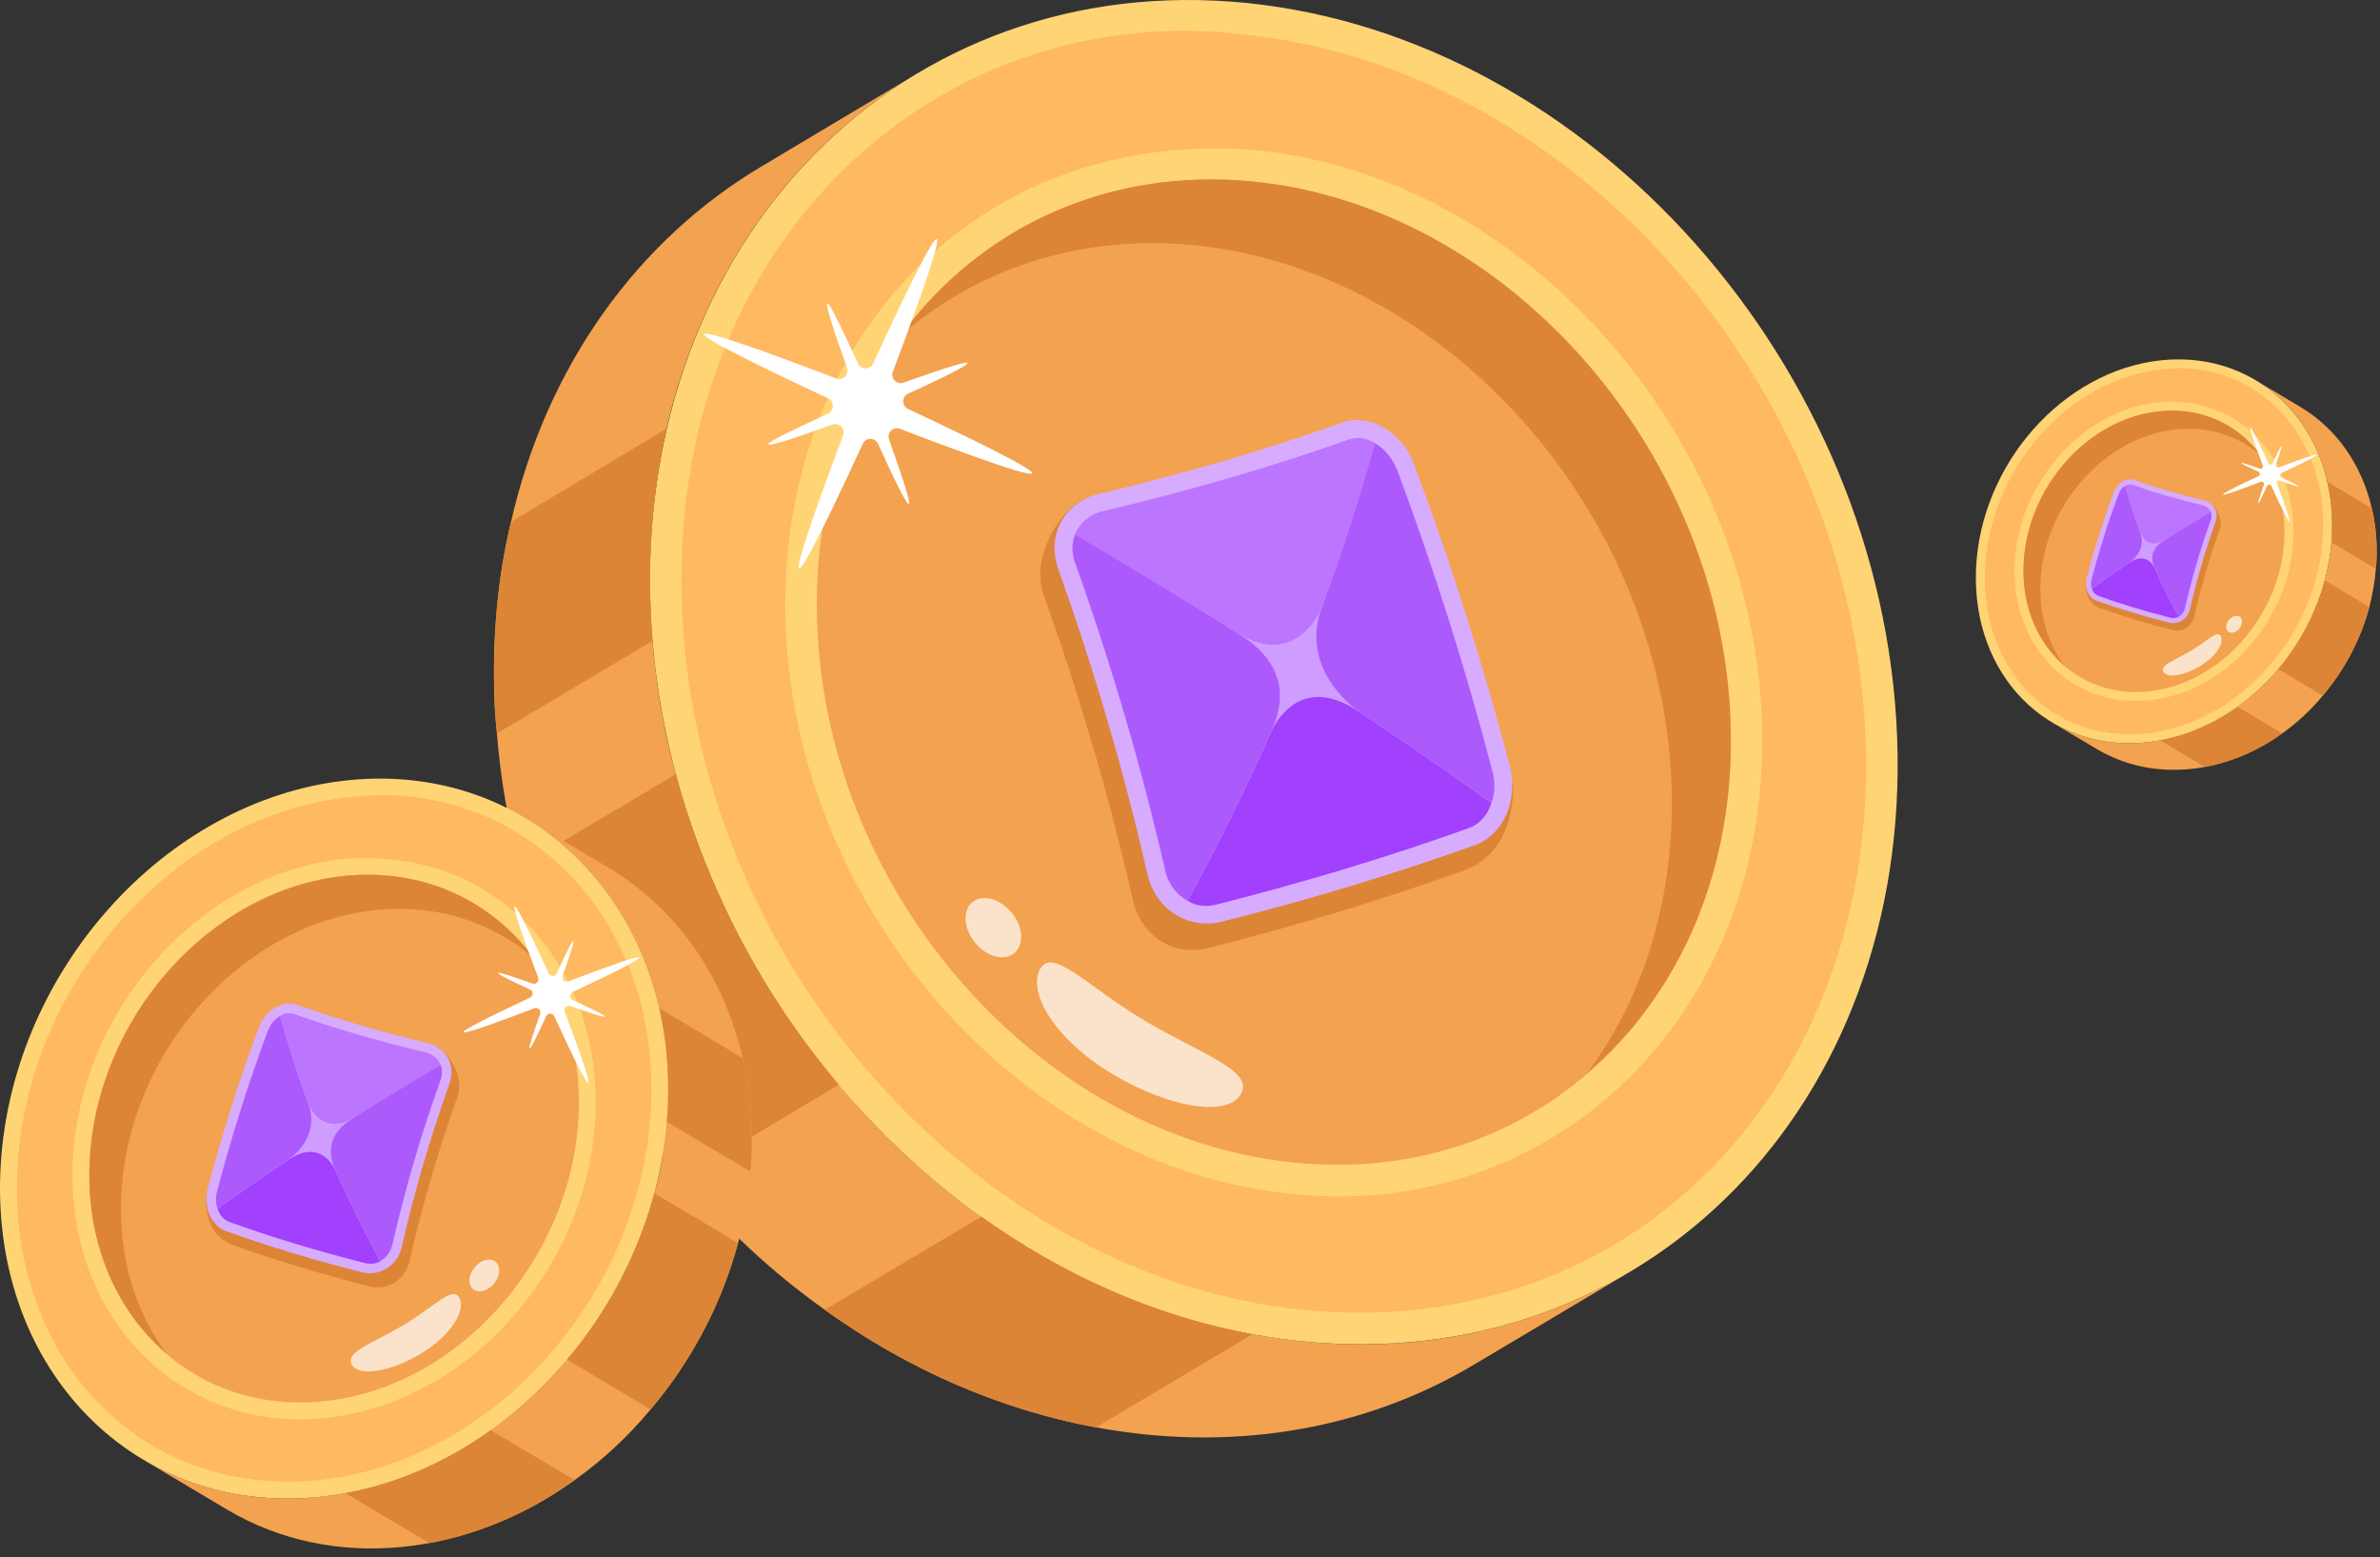 <svg width="159" height="104" viewBox="0 0 159 104" fill="none" xmlns="http://www.w3.org/2000/svg">
<rect x="0" y="0" width="159" height="104" fill="#333333" stroke="none"/>
<g id="Group 505">
<g id="_x35_9">
<g id="Group">
<g id="Group_2">
<g id="Group_3">
<g id="Group_4">
<g id="Group_5">
<g id="Group_6">
<g id="Group_7">
<path id="Vector" d="M108.896 84.942C102.634 88.658 95.086 90.431 86.93 89.573C85.832 89.459 84.772 89.304 83.671 89.112C77.181 87.916 71.021 85.145 65.561 81.254C62.068 78.771 58.83 75.81 56.045 72.441C51.013 66.503 47.163 59.4 45.149 51.705C44.335 48.807 43.855 45.844 43.582 42.809C43.516 42.108 43.488 41.367 43.461 40.665C43.299 36.454 43.652 32.418 44.523 28.635C46.935 18.232 53.017 9.798 61.341 4.87L50.918 11.089C42.593 16.017 36.512 24.451 34.139 34.852C33.229 38.636 32.876 42.673 33.038 46.884C33.065 47.586 33.131 48.287 33.197 48.987C33.43 52.024 33.974 55.011 34.711 57.911C36.804 65.642 40.59 72.722 45.622 78.66C48.407 82.029 51.606 84.992 55.099 87.474C68.219 96.915 85.134 99.054 98.434 91.162L108.896 84.942Z" fill="#F3A250"/>
</g>
</g>
</g>
<g id="Group_8">
<g id="Group_9">
<g id="Group_10">
<path id="Vector_2" d="M126.737 49.148C125.751 24.465 106.321 2.559 83.306 0.2C60.331 -2.121 42.476 16.021 43.461 40.665C44.447 65.349 63.916 87.253 86.93 89.573C109.906 91.933 127.723 73.831 126.737 49.148Z" fill="#FFD475"/>
</g>
</g>
<g id="Group_11">
<g id="Group_12">
<path id="Vector_3" d="M83.084 2.301C62.67 -0.132 44.575 16.211 45.558 40.578C46.487 64.215 65.146 85.274 87.134 87.493C109.48 89.624 125.553 72.124 124.631 49.246C123.701 25.609 105.043 4.551 83.084 2.301ZM86.204 79.724C68.386 77.924 53.267 60.946 52.487 41.897C51.751 23.037 65.085 8.416 84.014 10.04C101.833 11.87 116.922 28.878 117.702 47.927C118.489 67.984 103.522 81.65 86.204 79.724Z" fill="#FFB961"/>
</g>
</g>
</g>
<g id="Group_13">
<g id="Group_14">
<g id="Group_15">
<path id="Vector_4" d="M115.602 48.013C114.869 29.92 100.623 13.868 83.803 12.131C66.944 10.435 53.862 23.707 54.596 41.8C55.329 59.893 69.575 75.945 86.433 77.641C103.254 79.378 116.334 66.067 115.602 48.013Z" fill="#F3A250"/>
</g>
</g>
</g>
<g id="Group_16">
<g id="Group_17">
<g id="Group_18">
<path id="Vector_5" d="M115.603 48.013C114.87 29.92 100.624 13.868 83.803 12.132C74.002 11.141 65.449 15.218 60.217 22.37C65.357 17.916 72.221 15.622 79.865 16.383C96.686 18.12 110.932 34.172 111.665 52.265C111.954 59.791 109.869 66.51 106.043 71.656C112.283 66.339 116.02 57.878 115.603 48.013Z" fill="#DD8536"/>
</g>
</g>
</g>
<g id="Group_19">
<g id="Group_20">
<g id="Group_21">
<path id="Vector_6" d="M83.671 89.112C77.181 87.916 71.021 85.145 65.561 81.254L55.099 87.474C60.561 91.404 66.719 94.136 73.209 95.332L83.671 89.112Z" fill="#DD8536"/>
</g>
</g>
</g>
<g id="Group_22">
<g id="Group_23">
<g id="Group_24">
<path id="Vector_7" d="M56.045 72.441C51.014 66.503 47.163 59.4 45.149 51.705L34.711 57.911C36.804 65.642 40.59 72.722 45.622 78.66L56.045 72.441Z" fill="#DD8536"/>
</g>
</g>
</g>
<g id="Group_25">
<g id="Group_26">
<g id="Group_27">
<path id="Vector_8" d="M44.523 28.635L34.139 34.853C33.229 38.636 32.876 42.673 33.038 46.884C33.065 47.586 33.131 48.287 33.197 48.987L43.582 42.809C43.516 42.108 43.488 41.367 43.461 40.665C43.299 36.454 43.652 32.418 44.523 28.635Z" fill="#DD8536"/>
</g>
</g>
</g>
</g>
<g id="Group_28">
<g id="Group_29">
<path id="Vector_9" d="M57.641 29.631C57.841 29.197 58.459 29.203 58.657 29.639C59.681 31.89 60.565 33.72 60.721 33.656C60.863 33.599 60.224 31.674 59.396 29.351C59.235 28.9 59.673 28.466 60.118 28.636C64.659 30.373 68.83 31.884 68.947 31.604C69.059 31.335 65.068 29.372 60.662 27.313C60.229 27.11 60.233 26.49 60.667 26.292C62.891 25.275 64.707 24.393 64.644 24.237C64.585 24.094 62.672 24.73 60.362 25.555C59.914 25.716 59.48 25.275 59.648 24.828C64.046 13.148 63.5 13.061 58.33 24.277C58.129 24.712 57.512 24.706 57.314 24.27C56.295 22.032 55.415 20.204 55.273 20.262C55.117 20.325 55.756 22.256 56.59 24.562C56.753 25.014 56.315 25.45 55.869 25.279C51.337 23.548 47.148 22.041 47.036 22.31C46.919 22.589 50.924 24.547 55.324 26.602C55.756 26.805 55.753 27.424 55.32 27.623C53.09 28.648 51.269 29.529 51.327 29.672C51.391 29.828 53.31 29.192 55.606 28.354C56.055 28.19 56.492 28.631 56.323 29.08C51.976 40.639 52.406 41 57.641 29.631Z" fill="white"/>
</g>
</g>
</g>
</g>
<g id="Group_30" opacity="0.7">
<g id="Group_31">
<path id="Vector_10" d="M76.434 68.143C80.305 70.444 83.742 71.472 82.911 73.046C82.088 74.603 78.227 74.052 74.356 71.752C70.486 69.451 68.646 66.313 69.468 64.755C70.3 63.181 72.564 65.842 76.434 68.143Z" fill="white"/>
</g>
</g>
<g id="Group_32" opacity="0.7">
<g id="Group_33">
<path id="Vector_11" d="M64.979 60.235C65.676 59.691 66.855 60.039 67.612 60.988C68.37 61.938 68.426 63.137 67.729 63.681C67.046 64.215 65.879 63.882 65.122 62.932C64.364 61.983 64.296 60.768 64.979 60.235Z" fill="white"/>
</g>
</g>
</g>
<g id="Group_34">
<g id="Group_35">
<g id="Group_36">
<path id="Vector_12" d="M69.578 37.577C69.803 36.01 70.997 33.992 72.491 33.314C73.017 35.57 71.722 37.273 69.578 37.577Z" fill="#DD8536"/>
</g>
</g>
<g id="Group_37">
<g id="Group_38">
<path id="Vector_13" d="M101.069 52.248C101.069 52.248 101.496 56.853 97.74 58.152C93.985 59.452 101.069 52.248 101.069 52.248Z" fill="#DD8536"/>
</g>
</g>
<g id="Group_39">
<g id="Group_40">
<path id="Vector_14" d="M99.809 55.736C99.674 56.267 99.422 56.758 99.059 57.148C98.722 57.572 98.271 57.925 97.74 58.152C92.309 60.106 86.535 61.851 80.508 63.364C78.003 63.859 76.13 62.142 75.691 60.132C74.151 53.35 72.135 46.499 69.77 39.86C68.915 37.582 70.087 35.481 72.178 34.824C78.167 33.398 83.72 31.785 88.748 29.977C90.376 29.386 92.637 30.49 93.485 32.721C95.997 39.403 98.137 46.205 99.919 52.976C100.174 54.088 100.109 54.651 99.809 55.736Z" fill="#DD8536"/>
</g>
</g>
<g id="Group_41">
<g id="Group_42">
<path id="Vector_15" d="M98.701 56.383C93.27 58.337 87.496 60.081 81.469 61.595C79.122 62.059 77.126 60.53 76.652 58.363C75.112 51.581 73.096 44.73 70.731 38.09C69.882 35.828 71.029 33.718 73.139 33.054C79.128 31.628 84.681 30.015 89.708 28.208C91.308 27.627 93.578 28.666 94.446 30.952C96.958 37.634 99.098 44.435 100.88 51.207C101.421 53.572 100.395 55.659 98.701 56.383Z" fill="#D7ACFF"/>
</g>
</g>
<g id="Group_43">
<g id="Group_44">
<g id="Group_45">
<g id="Group_46">
<path id="Vector_16" d="M79.341 60.166C82.111 55.096 84.55 49.982 86.656 44.822C91.17 47.74 95.493 50.673 99.632 53.628C99.403 54.406 98.89 54.987 98.228 55.268C92.907 57.183 87.228 58.907 81.183 60.431C80.543 60.572 79.907 60.512 79.341 60.166Z" fill="#A140FD"/>
</g>
</g>
<g id="Group_47">
<g id="Group_48">
<path id="Vector_17" d="M86.656 44.822C88.687 39.81 90.414 34.735 91.837 29.596C92.445 29.919 92.998 30.549 93.347 31.401C95.796 37.974 97.923 44.676 99.706 51.509C99.905 52.273 99.877 53.007 99.633 53.628C95.494 50.675 91.17 47.74 86.656 44.822Z" fill="#AD5AFD"/>
</g>
</g>
<g id="Group_49">
<g id="Group_50">
<path id="Vector_18" d="M91.842 29.583C90.429 34.731 88.672 39.816 86.659 44.828C81.942 41.759 77.007 38.727 71.808 35.697C72.132 34.935 72.719 34.434 73.5 34.185C79.411 32.792 84.96 31.182 90.106 29.351C90.674 29.157 91.263 29.247 91.842 29.583Z" fill="#BC75FF"/>
</g>
</g>
<g id="Group_51">
<g id="Group_52">
<path id="Vector_19" d="M71.817 35.693C76.993 38.724 81.936 41.768 86.656 44.822C84.55 49.981 82.112 55.096 79.341 60.166C78.639 59.774 78.027 59.053 77.838 58.119C76.237 51.145 74.233 44.332 71.854 37.677C71.581 36.98 71.589 36.278 71.817 35.693Z" fill="#AD5AFD"/>
</g>
</g>
</g>
<g id="Group_53">
<g id="Group_54">
<path id="Vector_20" d="M84.967 48.79C84.967 48.79 86.669 44.749 90.772 47.523C90.772 47.523 86.781 44.849 88.276 40.63C88.276 40.63 86.647 44.746 82.652 42.268C85.352 43.913 86.16 46.054 84.967 48.79Z" fill="#CF9DFF"/>
</g>
</g>
</g>
</g>
</g>
<g id="_x35_9_2">
<g id="Group_55">
<g id="Group_56">
<g id="Group_57">
<g id="Group_58">
<g id="Group_59">
<g id="Group_60">
<g id="Group_61">
<path id="Vector_21" d="M9.576 97.492C12.93 99.483 16.972 100.432 21.34 99.972C21.928 99.911 22.496 99.829 23.086 99.726C26.561 99.085 29.861 97.601 32.785 95.517C34.656 94.187 36.39 92.602 37.881 90.797C40.576 87.617 42.639 83.813 43.717 79.692C44.153 78.14 44.41 76.553 44.556 74.927C44.591 74.552 44.607 74.155 44.621 73.779C44.708 71.524 44.519 69.362 44.053 67.336C42.76 61.765 39.503 57.247 35.045 54.608L40.627 57.939C45.086 60.578 48.343 65.095 49.614 70.666C50.101 72.692 50.29 74.854 50.203 77.11C50.189 77.486 50.154 77.861 50.118 78.236C49.993 79.863 49.702 81.462 49.307 83.016C48.186 87.156 46.158 90.948 43.464 94.128C41.972 95.932 40.259 97.519 38.388 98.849C31.362 103.905 22.302 105.051 15.179 100.824L9.576 97.492Z" fill="#F3A250"/>
</g>
</g>
</g>
<g id="Group_62">
<g id="Group_63">
<g id="Group_64">
<path id="Vector_22" d="M0.021 78.322C0.549 65.103 10.955 53.37 23.281 52.107C35.586 50.864 45.148 60.581 44.621 73.779C44.093 86.999 33.666 98.73 21.34 99.972C9.035 101.236 -0.508 91.542 0.021 78.322Z" fill="#FFD475"/>
</g>
</g>
<g id="Group_65">
<g id="Group_66">
<path id="Vector_23" d="M23.399 53.232C34.332 51.929 44.023 60.682 43.497 73.732C42.999 86.392 33.006 97.67 21.23 98.859C9.262 100 0.654 90.627 1.148 78.375C1.646 65.715 11.639 54.437 23.399 53.232ZM21.728 94.698C31.271 93.734 39.368 84.641 39.786 74.439C40.18 64.338 33.039 56.507 22.901 57.377C13.358 58.357 5.277 67.466 4.859 77.668C4.437 88.41 12.453 95.729 21.728 94.698Z" fill="#FFB961"/>
</g>
</g>
</g>
<g id="Group_67">
<g id="Group_68">
<g id="Group_69">
<path id="Vector_24" d="M5.985 77.714C6.378 68.024 14.007 59.427 23.016 58.497C32.045 57.589 39.051 64.697 38.658 74.387C38.265 84.077 30.636 92.674 21.607 93.582C12.598 94.513 5.593 87.383 5.985 77.714Z" fill="#F3A250"/>
</g>
</g>
</g>
<g id="Group_70">
<g id="Group_71">
<g id="Group_72">
<path id="Vector_25" d="M5.984 77.714C6.377 68.024 14.007 59.428 23.015 58.497C28.265 57.967 32.845 60.15 35.648 63.981C32.894 61.595 29.218 60.367 25.124 60.774C16.115 61.705 8.486 70.301 8.093 79.991C7.938 84.022 9.055 87.621 11.104 90.377C7.762 87.529 5.761 82.998 5.984 77.714Z" fill="#DD8536"/>
</g>
</g>
</g>
<g id="Group_73">
<g id="Group_74">
<g id="Group_75">
<path id="Vector_26" d="M23.086 99.726C26.562 99.085 29.861 97.601 32.785 95.517L38.389 98.849C35.463 100.953 32.165 102.417 28.689 103.057L23.086 99.726Z" fill="#DD8536"/>
</g>
</g>
</g>
<g id="Group_76">
<g id="Group_77">
<g id="Group_78">
<path id="Vector_27" d="M37.882 90.797C40.576 87.617 42.639 83.813 43.717 79.692L49.308 83.016C48.187 87.156 46.159 90.948 43.464 94.128L37.882 90.797Z" fill="#DD8536"/>
</g>
</g>
</g>
<g id="Group_79">
<g id="Group_80">
<g id="Group_81">
<path id="Vector_28" d="M44.053 67.336L49.614 70.666C50.101 72.693 50.29 74.854 50.203 77.11C50.189 77.486 50.154 77.861 50.118 78.236L44.556 74.927C44.591 74.552 44.607 74.155 44.621 73.779C44.708 71.524 44.519 69.362 44.053 67.336Z" fill="#DD8536"/>
</g>
</g>
</g>
</g>
<g id="Group_82">
<g id="Group_83">
<path id="Vector_29" d="M37.027 67.87C36.919 67.637 36.589 67.64 36.483 67.874C35.934 69.079 35.461 70.06 35.377 70.025C35.301 69.995 35.643 68.964 36.087 67.72C36.173 67.478 35.939 67.246 35.7 67.337C33.268 68.267 31.034 69.076 30.972 68.926C30.912 68.782 33.049 67.731 35.409 66.628C35.641 66.52 35.639 66.188 35.406 66.081C34.215 65.537 33.242 65.064 33.276 64.981C33.307 64.904 34.332 65.245 35.569 65.687C35.809 65.773 36.042 65.537 35.952 65.297C33.597 59.042 33.889 58.995 36.658 65.002C36.765 65.235 37.096 65.232 37.202 64.998C37.748 63.8 38.219 62.821 38.295 62.852C38.379 62.886 38.036 63.92 37.59 65.155C37.502 65.397 37.737 65.63 37.976 65.539C40.403 64.612 42.647 63.804 42.707 63.949C42.769 64.098 40.624 65.147 38.268 66.248C38.036 66.356 38.038 66.687 38.27 66.794C39.464 67.343 40.439 67.815 40.408 67.891C40.374 67.975 39.346 67.635 38.117 67.186C37.876 67.098 37.642 67.334 37.733 67.575C40.061 73.765 39.83 73.958 37.027 67.87Z" fill="white"/>
</g>
</g>
</g>
</g>
<g id="Group_84" opacity="0.7">
<g id="Group_85">
<path id="Vector_30" d="M26.962 88.495C24.889 89.728 23.048 90.278 23.493 91.121C23.934 91.955 26.002 91.66 28.075 90.428C30.148 89.196 31.133 87.515 30.692 86.681C30.247 85.838 29.035 87.263 26.962 88.495Z" fill="white"/>
</g>
</g>
<g id="Group_86" opacity="0.7">
<g id="Group_87">
<path id="Vector_31" d="M33.097 84.26C32.723 83.969 32.092 84.155 31.686 84.664C31.281 85.172 31.25 85.814 31.624 86.106C31.99 86.392 32.614 86.213 33.02 85.705C33.426 85.196 33.463 84.546 33.097 84.26Z" fill="white"/>
</g>
</g>
</g>
<g id="Group_88">
<g id="Group_89">
<g id="Group_90">
<path id="Vector_32" d="M30.634 72.125C30.513 71.286 29.874 70.205 29.073 69.842C28.792 71.05 29.486 71.963 30.634 72.125Z" fill="#DD8536"/>
</g>
</g>
<g id="Group_91">
<g id="Group_92">
<path id="Vector_33" d="M13.768 79.982C13.768 79.982 13.54 82.448 15.551 83.144C17.562 83.841 13.768 79.982 13.768 79.982Z" fill="#DD8536"/>
</g>
</g>
<g id="Group_93">
<g id="Group_94">
<path id="Vector_34" d="M14.443 81.851C14.515 82.135 14.65 82.398 14.845 82.607C15.025 82.834 15.266 83.023 15.551 83.145C18.459 84.191 21.552 85.126 24.78 85.936C26.121 86.201 27.124 85.281 27.36 84.205C28.185 80.573 29.264 76.904 30.531 73.348C30.988 72.128 30.361 71.003 29.241 70.65C26.034 69.887 23.059 69.023 20.367 68.055C19.495 67.738 18.284 68.329 17.829 69.525C16.484 73.103 15.338 76.746 14.384 80.372C14.247 80.968 14.282 81.27 14.443 81.851Z" fill="#DD8536"/>
</g>
</g>
<g id="Group_95">
<g id="Group_96">
<path id="Vector_35" d="M15.036 82.197C17.945 83.243 21.038 84.178 24.265 84.988C25.522 85.237 26.591 84.418 26.845 83.257C27.67 79.625 28.75 75.956 30.016 72.4C30.471 71.188 29.856 70.058 28.727 69.703C25.519 68.939 22.545 68.075 19.852 67.107C18.996 66.796 17.78 67.353 17.315 68.577C15.97 72.156 14.823 75.798 13.869 79.425C13.579 80.692 14.129 81.809 15.036 82.197Z" fill="#D7ACFF"/>
</g>
</g>
<g id="Group_97">
<g id="Group_98">
<g id="Group_99">
<g id="Group_100">
<path id="Vector_36" d="M25.405 84.223C23.922 81.508 22.616 78.769 21.488 76.005C19.07 77.568 16.755 79.139 14.538 80.721C14.661 81.138 14.935 81.45 15.29 81.6C18.14 82.625 21.181 83.549 24.419 84.365C24.762 84.441 25.102 84.408 25.405 84.223Z" fill="#A140FD"/>
</g>
</g>
<g id="Group_101">
<g id="Group_102">
<path id="Vector_37" d="M21.487 76.005C20.4 73.321 19.475 70.603 18.713 67.851C18.387 68.024 18.091 68.361 17.904 68.818C16.593 72.338 15.453 75.927 14.498 79.587C14.392 79.996 14.407 80.389 14.537 80.721C16.754 79.14 19.07 77.568 21.487 76.005Z" fill="#AD5AFD"/>
</g>
</g>
<g id="Group_103">
<g id="Group_104">
<path id="Vector_38" d="M18.71 67.844C19.466 70.601 20.407 73.324 21.485 76.009C24.012 74.365 26.655 72.741 29.439 71.118C29.266 70.71 28.951 70.442 28.533 70.309C25.367 69.562 22.395 68.7 19.639 67.72C19.335 67.616 19.02 67.664 18.71 67.844Z" fill="#BC75FF"/>
</g>
</g>
<g id="Group_105">
<g id="Group_106">
<path id="Vector_39" d="M29.434 71.116C26.662 72.739 24.015 74.37 21.487 76.005C22.615 78.769 23.921 81.508 25.405 84.223C25.781 84.013 26.109 83.627 26.21 83.127C27.067 79.392 28.141 75.743 29.415 72.179C29.561 71.805 29.556 71.429 29.434 71.116Z" fill="#AD5AFD"/>
</g>
</g>
</g>
<g id="Group_107">
<g id="Group_108">
<path id="Vector_40" d="M22.392 78.13C22.392 78.13 21.481 75.966 19.283 77.452C19.283 77.452 21.421 76.02 20.62 73.76C20.62 73.76 21.493 75.964 23.632 74.638C22.186 75.518 21.753 76.665 22.392 78.13Z" fill="#CF9DFF"/>
</g>
</g>
</g>
</g>
</g>
<g id="_x35_9_3">
<g id="Group_109">
<g id="Group_110">
<g id="Group_111">
<g id="Group_112">
<g id="Group_113">
<g id="Group_114">
<g id="Group_115">
<path id="Vector_41" d="M137.106 48.257C138.894 49.318 141.049 49.824 143.378 49.579C143.692 49.547 143.995 49.502 144.309 49.448C146.162 49.106 147.922 48.315 149.481 47.204C150.478 46.495 151.403 45.649 152.198 44.687C153.635 42.991 154.735 40.963 155.31 38.765C155.542 37.938 155.679 37.092 155.757 36.225C155.776 36.025 155.784 35.813 155.792 35.613C155.838 34.41 155.737 33.257 155.489 32.177C154.8 29.206 153.063 26.798 150.686 25.391L153.662 27.166C156.04 28.574 157.776 30.983 158.454 33.953C158.714 35.033 158.815 36.186 158.768 37.389C158.761 37.589 158.742 37.789 158.723 37.989C158.656 38.856 158.501 39.709 158.291 40.538C157.693 42.745 156.612 44.767 155.175 46.463C154.38 47.425 153.466 48.271 152.469 48.98C148.722 51.676 143.891 52.287 140.093 50.033L137.106 48.257Z" fill="#F3A250"/>
</g>
</g>
</g>
<g id="Group_116">
<g id="Group_117">
<g id="Group_118">
<path id="Vector_42" d="M132.011 38.035C132.293 30.986 137.842 24.731 144.414 24.057C150.975 23.394 156.074 28.575 155.793 35.613C155.511 42.662 149.951 48.917 143.379 49.579C136.818 50.253 131.73 45.084 132.011 38.035Z" fill="#FFD475"/>
</g>
</g>
<g id="Group_119">
<g id="Group_120">
<path id="Vector_43" d="M144.477 24.657C150.306 23.962 155.474 28.629 155.193 35.588C154.928 42.338 149.599 48.352 143.32 48.986C136.939 49.594 132.349 44.596 132.612 38.063C132.878 31.313 138.206 25.299 144.477 24.657ZM143.586 46.767C148.674 46.253 152.992 41.404 153.214 35.965C153.425 30.579 149.617 26.403 144.211 26.867C139.123 27.39 134.814 32.247 134.591 37.687C134.366 43.414 138.64 47.317 143.586 46.767Z" fill="#FFB961"/>
</g>
</g>
</g>
<g id="Group_121">
<g id="Group_122">
<g id="Group_123">
<path id="Vector_44" d="M135.191 37.711C135.4 32.544 139.469 27.96 144.272 27.464C149.086 26.98 152.822 30.77 152.613 35.937C152.403 41.104 148.335 45.688 143.521 46.172C138.717 46.668 134.982 42.867 135.191 37.711Z" fill="#F3A250"/>
</g>
</g>
</g>
<g id="Group_124">
<g id="Group_125">
<g id="Group_126">
<path id="Vector_45" d="M135.19 37.711C135.4 32.544 139.468 27.96 144.271 27.464C147.07 27.181 149.513 28.346 151.007 30.388C149.539 29.116 147.579 28.461 145.396 28.679C140.592 29.175 136.524 33.758 136.315 38.925C136.232 41.075 136.828 42.993 137.92 44.463C136.138 42.944 135.071 40.528 135.19 37.711Z" fill="#DD8536"/>
</g>
</g>
</g>
<g id="Group_127">
<g id="Group_128">
<g id="Group_129">
<path id="Vector_46" d="M144.309 49.448C146.163 49.106 147.922 48.315 149.481 47.204L152.469 48.98C150.909 50.102 149.15 50.883 147.297 51.224L144.309 49.448Z" fill="#DD8536"/>
</g>
</g>
</g>
<g id="Group_130">
<g id="Group_131">
<g id="Group_132">
<path id="Vector_47" d="M152.199 44.687C153.635 42.991 154.735 40.963 155.31 38.765L158.291 40.538C157.693 42.745 156.612 44.767 155.175 46.463L152.199 44.687Z" fill="#DD8536"/>
</g>
</g>
</g>
<g id="Group_133">
<g id="Group_134">
<g id="Group_135">
<path id="Vector_48" d="M155.489 32.178L158.454 33.953C158.714 35.034 158.815 36.186 158.768 37.389C158.761 37.589 158.742 37.789 158.723 37.989L155.757 36.225C155.776 36.025 155.784 35.813 155.792 35.613C155.838 34.41 155.737 33.258 155.489 32.178Z" fill="#DD8536"/>
</g>
</g>
</g>
</g>
<g id="Group_136">
<g id="Group_137">
<path id="Vector_49" d="M151.743 32.462C151.686 32.338 151.51 32.34 151.453 32.464C151.161 33.107 150.908 33.63 150.864 33.611C150.823 33.595 151.005 33.045 151.242 32.382C151.288 32.253 151.163 32.129 151.036 32.178C149.739 32.674 148.548 33.105 148.515 33.025C148.482 32.948 149.622 32.388 150.88 31.8C151.004 31.742 151.003 31.565 150.879 31.508C150.244 31.218 149.725 30.966 149.743 30.921C149.76 30.881 150.306 31.062 150.966 31.298C151.094 31.344 151.218 31.218 151.17 31.09C149.914 27.755 150.07 27.73 151.547 30.933C151.604 31.057 151.78 31.055 151.837 30.931C152.128 30.292 152.379 29.77 152.419 29.786C152.464 29.804 152.281 30.356 152.043 31.014C151.997 31.143 152.122 31.268 152.249 31.219C153.543 30.725 154.74 30.294 154.772 30.371C154.805 30.451 153.661 31.01 152.405 31.597C152.281 31.655 152.282 31.831 152.406 31.888C153.043 32.181 153.563 32.433 153.546 32.474C153.528 32.518 152.98 32.337 152.324 32.097C152.196 32.05 152.071 32.176 152.12 32.304C153.361 35.605 153.238 35.708 151.743 32.462Z" fill="white"/>
</g>
</g>
</g>
</g>
<g id="Group_138" opacity="0.7">
<g id="Group_139">
<path id="Vector_50" d="M146.377 43.46C145.271 44.117 144.29 44.41 144.527 44.86C144.762 45.304 145.865 45.147 146.97 44.49C148.075 43.833 148.601 42.937 148.366 42.492C148.128 42.043 147.482 42.803 146.377 43.46Z" fill="white"/>
</g>
</g>
<g id="Group_140" opacity="0.7">
<g id="Group_141">
<path id="Vector_51" d="M149.648 41.201C149.448 41.046 149.112 41.145 148.895 41.416C148.679 41.688 148.663 42.03 148.862 42.186C149.057 42.338 149.39 42.243 149.607 41.972C149.823 41.7 149.843 41.354 149.648 41.201Z" fill="white"/>
</g>
</g>
</g>
<g id="Group_142">
<g id="Group_143">
<g id="Group_144">
<path id="Vector_52" d="M148.334 34.731C148.27 34.284 147.929 33.707 147.502 33.514C147.352 34.158 147.722 34.644 148.334 34.731Z" fill="#DD8536"/>
</g>
</g>
<g id="Group_145">
<g id="Group_146">
<path id="Vector_53" d="M139.341 38.921C139.341 38.921 139.22 40.236 140.292 40.607C141.364 40.978 139.341 38.921 139.341 38.921Z" fill="#DD8536"/>
</g>
</g>
<g id="Group_147">
<g id="Group_148">
<path id="Vector_54" d="M139.701 39.917C139.739 40.068 139.811 40.208 139.915 40.32C140.011 40.441 140.14 40.542 140.291 40.607C141.842 41.165 143.491 41.663 145.212 42.095C145.928 42.236 146.463 41.746 146.588 41.172C147.028 39.235 147.604 37.279 148.279 35.383C148.523 34.732 148.188 34.133 147.591 33.945C145.881 33.537 144.295 33.077 142.859 32.561C142.395 32.392 141.749 32.707 141.507 33.344C140.789 35.252 140.178 37.195 139.669 39.129C139.596 39.446 139.615 39.607 139.701 39.917Z" fill="#DD8536"/>
</g>
</g>
<g id="Group_149">
<g id="Group_150">
<path id="Vector_55" d="M140.017 40.101C141.568 40.659 143.217 41.158 144.938 41.59C145.608 41.722 146.178 41.286 146.314 40.667C146.754 38.73 147.329 36.774 148.005 34.878C148.247 34.231 147.919 33.629 147.317 33.439C145.607 33.032 144.021 32.572 142.585 32.056C142.128 31.89 141.48 32.186 141.232 32.839C140.515 34.747 139.904 36.69 139.395 38.623C139.24 39.299 139.533 39.895 140.017 40.101Z" fill="#D7ACFF"/>
</g>
</g>
<g id="Group_151">
<g id="Group_152">
<g id="Group_153">
<g id="Group_154">
<path id="Vector_56" d="M145.546 41.181C144.755 39.734 144.058 38.273 143.457 36.8C142.168 37.633 140.933 38.471 139.751 39.314C139.817 39.537 139.963 39.703 140.152 39.783C141.672 40.33 143.294 40.822 145.02 41.257C145.203 41.298 145.384 41.28 145.546 41.181Z" fill="#A140FD"/>
</g>
</g>
<g id="Group_155">
<g id="Group_156">
<path id="Vector_57" d="M143.457 36.8C142.877 35.369 142.384 33.919 141.978 32.452C141.804 32.544 141.646 32.724 141.546 32.968C140.847 34.844 140.24 36.758 139.73 38.71C139.674 38.928 139.682 39.137 139.751 39.315C140.933 38.471 142.168 37.633 143.457 36.8Z" fill="#AD5AFD"/>
</g>
</g>
<g id="Group_157">
<g id="Group_158">
<path id="Vector_58" d="M141.976 32.448C142.38 33.918 142.881 35.37 143.456 36.802C144.803 35.925 146.213 35.059 147.697 34.194C147.605 33.977 147.437 33.833 147.214 33.762C145.526 33.364 143.941 32.905 142.472 32.382C142.309 32.327 142.141 32.352 141.976 32.448Z" fill="#BC75FF"/>
</g>
</g>
<g id="Group_159">
<g id="Group_160">
<path id="Vector_59" d="M147.695 34.193C146.217 35.059 144.805 35.928 143.457 36.8C144.059 38.273 144.755 39.734 145.546 41.182C145.747 41.07 145.921 40.864 145.975 40.597C146.433 38.606 147.005 36.66 147.684 34.76C147.762 34.56 147.76 34.36 147.695 34.193Z" fill="#AD5AFD"/>
</g>
</g>
</g>
<g id="Group_161">
<g id="Group_162">
<path id="Vector_60" d="M143.94 37.933C143.94 37.933 143.454 36.779 142.282 37.571C142.282 37.571 143.422 36.807 142.995 35.602C142.995 35.602 143.46 36.778 144.601 36.07C143.83 36.54 143.599 37.151 143.94 37.933Z" fill="#CF9DFF"/>
</g>
</g>
</g>
</g>
</g>
</g>
</svg>
